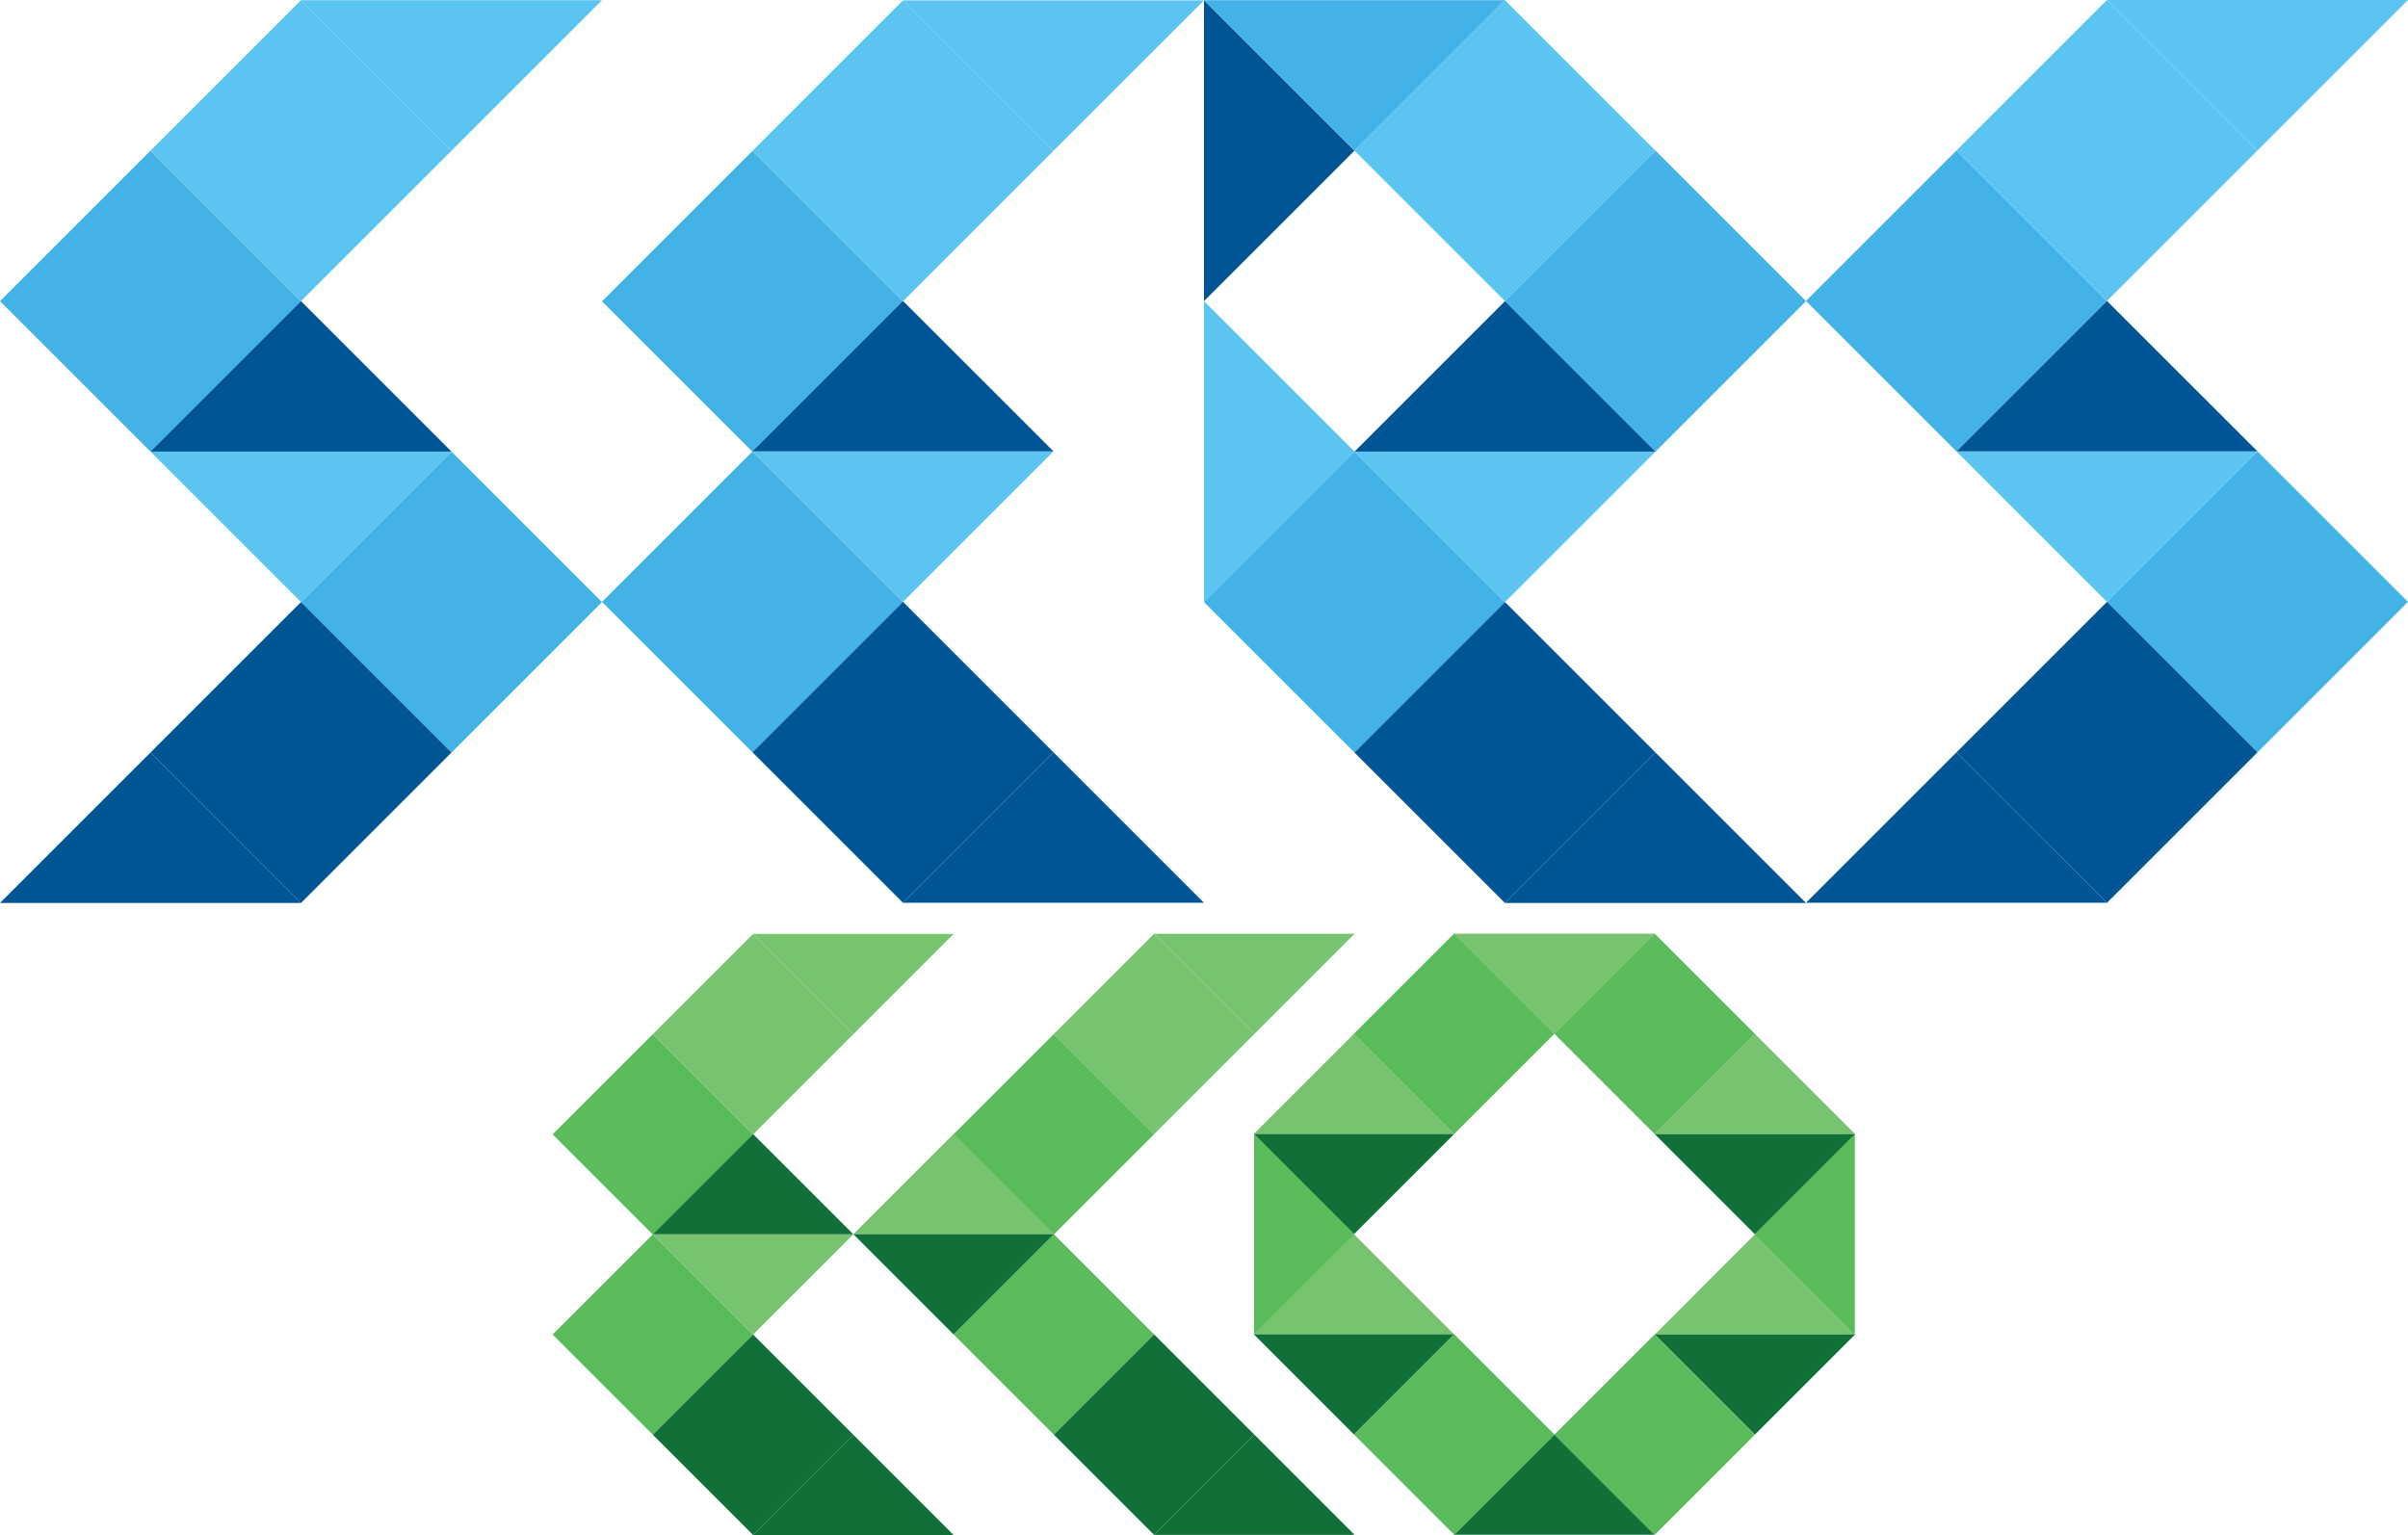 <svg xmlns="http://www.w3.org/2000/svg" id="Shapes" viewBox="126.92 443.4 1746.17 1113.36">
  <g id="ECO">
    <g id="E">
      <rect x="548.94" y="1214.77" width="102.8" height="102.8" transform="translate(-719.48 795.36) rotate(-45)" style="fill: #59bb5a;"/>
      <rect x="548.94" y="1359.96" width="102.8" height="102.8" transform="translate(-822.15 837.88) rotate(-45)" style="fill: #59bb5a;"/>
      <polyline points="745.73 1338.67 673.03 1411.36 600.34 1338.67" style="fill: #78c36f;"/>
      <polyline points="600.34 1338.67 673.03 1265.98 745.73 1338.67" style="fill: #116f38;"/>
      <rect x="621.63" y="1432.65" width="102.8" height="102.8" transform="translate(99.56 3009.35) rotate(-135)" style="fill: #116f38;"/>
      <polyline points="818.42 1556.75 745.73 1484.05 673.03 1556.75" style="fill: #116f38;"/>
      <rect x="621.63" y="1142.08" width="102.8" height="102.8" transform="translate(-646.79 825.47) rotate(-45)" style="fill: #78c36f;"/>
      <polyline points="673.03 1120.79 745.73 1193.48 818.42 1120.79" style="fill: #78c36f;"/>
    </g>
    <g id="C">
      <rect x="839.71" y="1214.67" width="102.8" height="102.8" transform="translate(-634.25 1000.94) rotate(-45)" style="fill: #59bb5a;"/>
      <rect x="839.71" y="1359.86" width="102.8" height="102.8" transform="translate(-736.92 1043.46) rotate(-45)" style="fill: #59bb5a;"/>
      <polyline points="745.73 1338.57 818.42 1265.88 891.11 1338.57" style="fill: #78c36f;"/>
      <polyline points="891.11 1338.57 818.42 1411.27 745.73 1338.57" style="fill: #116f38;"/>
      <rect x="912.4" y="1432.56" width="102.8" height="102.8" transform="translate(596 3214.79) rotate(-135)" style="fill: #116f38;"/>
      <polyline points="1109.19 1556.65 1036.5 1483.96 963.8 1556.65" style="fill: #116f38;"/>
      <rect x="912.4" y="1141.98" width="102.8" height="102.8" transform="translate(-561.56 1031.05) rotate(-45)" style="fill: #78c36f;"/>
      <polyline points="963.8 1120.69 1036.5 1193.38 1109.19 1120.69" style="fill: #78c36f;"/>
    </g>
    <g id="O">
      <polyline points="1181.48 1556.55 1254.18 1483.86 1326.87 1556.55" style="fill: #116f38;"/>
      <polyline points="1326.87 1120.59 1254.18 1193.28 1181.48 1120.59" style="fill: #78c36f;"/>
      <polyline points="1036.1 1265.88 1108.79 1193.19 1181.48 1265.88" style="fill: #78c36f;"/>
      <polyline points="1181.43 1265.88 1108.74 1338.57 1036.05 1265.88" style="fill: #116f38;"/>
      <polyline points="1035.91 1411.16 1108.6 1338.47 1181.29 1411.16" style="fill: #78c36f;"/>
      <polyline points="1181.48 1411.16 1108.79 1483.85 1036.1 1411.16" style="fill: #116f38;"/>
      <rect x="1130.08" y="1432.46" width="102.8" height="102.8" transform="translate(967.67 3368.55) rotate(-135)" style="fill: #59bb5a;"/>
      <rect x="1130.03" y="1141.79" width="102.8" height="102.8" transform="translate(-497.68 1184.88) rotate(-45)" style="fill: #59bb5a;"/>
      <polyline points="1036.29 1265.78 1108.99 1338.48 1036.29 1411.17" style="fill: #59bb5a;"/>
      <polyline points="1472.16 1265.98 1399.47 1193.28 1326.77 1265.98" style="fill: #78c36f;"/>
      <polyline points="1326.83 1265.98 1399.52 1338.67 1472.21 1265.98" style="fill: #116f38;"/>
      <polyline points="1472.35 1411.26 1399.66 1338.56 1326.97 1411.26" style="fill: #78c36f;"/>
      <polyline points="1326.77 1411.26 1399.47 1483.95 1472.16 1411.26" style="fill: #116f38;"/>
      <rect x="1275.37" y="1432.56" width="102.8" height="102.8" transform="translate(-660.71 1372.81) rotate(-45)" style="fill: #59bb5a;"/>
      <rect x="1275.43" y="1141.88" width="102.8" height="102.8" transform="translate(1421.25 2975.27) rotate(-135)" style="fill: #59bb5a;"/>
      <polyline points="1471.97 1265.88 1399.27 1338.57 1471.97 1411.27" style="fill: #59bb5a;"/>
    </g>
  </g>
  <g id="SERS_2" data-name="SERS 2">
    <g id="R">
      <polyline points="1000 443.54 1109.14 552.68 1000 661.81" style="fill: #005594;"/>
      <polyline points="1000 661.81 1109.14 770.95 1000 880.08" style="fill: #5cc4f0;"/>
      <rect x="1031.96" y="802.91" width="154.34" height="154.34" transform="translate(1271.1 2286.67) rotate(-135)" style="fill: #43b2e6;"/>
      <rect x="1250.24" y="584.64" width="154.34" height="154.34" transform="translate(1798.05 2068.4) rotate(-135)" style="fill: #43b2e6;"/>
      <rect x="1141.1" y="475.51" width="154.34" height="154.34" transform="translate(1688.92 1804.93) rotate(-135)" style="fill: #5cc4f0;"/>
      <rect x="1141.1" y="912.05" width="154.34" height="154.34" transform="translate(1380.23 2550.15) rotate(-135)" style="fill: #005594;"/>
      <polyline points="1109.14 770.95 1218.27 880.08 1327.41 770.95" style="fill: #5cc4f0;"/>
      <polyline points="1218.27 443.54 1109.14 552.68 1000 443.54" style="fill: #43b2e6;"/>
      <polyline points="1436.54 1098.35 1327.41 989.22 1218.27 1098.35" style="fill: #005594;"/>
      <polyline points="1109.14 770.95 1218.27 661.81 1327.41 770.95" style="fill: #005594;"/>
    </g>
    <g id="E-2" data-name="E">
      <rect x="595.42" y="584.79" width="154.34" height="154.34" transform="translate(-271.08 669.48) rotate(-45)" style="fill: #43b2e6;"/>
      <rect x="595.42" y="802.77" width="154.34" height="154.34" transform="translate(-425.21 733.32) rotate(-45)" style="fill: #43b2e6;"/>
      <polyline points="890.86 770.8 781.73 879.94 672.59 770.8" style="fill: #5cc4f0;"/>
      <polyline points="672.59 770.8 781.73 661.67 890.86 770.8" style="fill: #005594;"/>
      <rect x="704.56" y="911.9" width="154.34" height="154.34" transform="translate(635.12 2241.22) rotate(-135)" style="fill: #005594;"/>
      <polyline points="1000 1098.21 890.86 989.07 781.73 1098.21" style="fill: #005594;"/>
      <rect x="704.56" y="475.65" width="154.34" height="154.34" transform="translate(-161.94 714.68) rotate(-45)" style="fill: #5cc4f0;"/>
      <polyline points="781.73 443.69 890.86 552.82 1000 443.69" style="fill: #5cc4f0;"/>
    </g>
    <g id="S_2" data-name="S 2">
      <rect x="1686.78" y="802.77" width="154.34" height="154.34" transform="translate(-105.56 1505.03) rotate(-45)" style="fill: #43b2e6;"/>
      <rect x="1468.51" y="584.5" width="154.34" height="154.34" transform="translate(-15.15 1286.76) rotate(-45)" style="fill: #43b2e6;"/>
      <rect x="1577.64" y="475.36" width="154.34" height="154.34" transform="translate(93.98 1331.96) rotate(-45)" style="fill: #5cc4f0;"/>
      <polyline points="1763.95 770.8 1654.81 879.94 1545.68 770.8" style="fill: #5cc4f0;"/>
      <polyline points="1654.81 443.4 1763.95 552.53 1873.08 443.4" style="fill: #5cc4f0;"/>
      <polyline points="1763.95 770.8 1654.81 661.67 1545.68 770.8" style="fill: #005594;"/>
      <rect x="1577.64" y="911.9" width="154.34" height="154.34" transform="translate(-214.7 1459.82) rotate(-45)" style="fill: #005594;"/>
      <polyline points="1436.54 1098.21 1545.68 989.07 1654.81 1098.21" style="fill: #005594;"/>
    </g>
    <g id="S_1" data-name="S 1">
      <rect x="377.15" y="802.91" width="154.34" height="154.34" transform="translate(-489.24 579.03) rotate(-45)" style="fill: #43b2e6;"/>
      <rect x="158.88" y="584.64" width="154.34" height="154.34" transform="translate(-398.83 360.76) rotate(-45)" style="fill: #43b2e6;"/>
      <rect x="268.02" y="475.51" width="154.34" height="154.34" transform="translate(-289.7 405.96) rotate(-45)" style="fill: #5cc4f0;"/>
      <rect x="268.02" y="912.05" width="154.34" height="154.34" transform="translate(-598.38 533.82) rotate(-45)" style="fill: #005594;"/>
      <polyline points="454.32 770.95 345.19 880.08 236.05 770.95" style="fill: #5cc4f0;"/>
      <polyline points="345.19 443.54 454.32 552.68 563.46 443.54" style="fill: #5cc4f0;"/>
      <polyline points="126.92 1098.35 236.05 989.22 345.19 1098.35" style="fill: #005594;"/>
      <polyline points="454.32 770.95 345.19 661.81 236.05 770.95" style="fill: #005594;"/>
    </g>
  </g>
</svg>